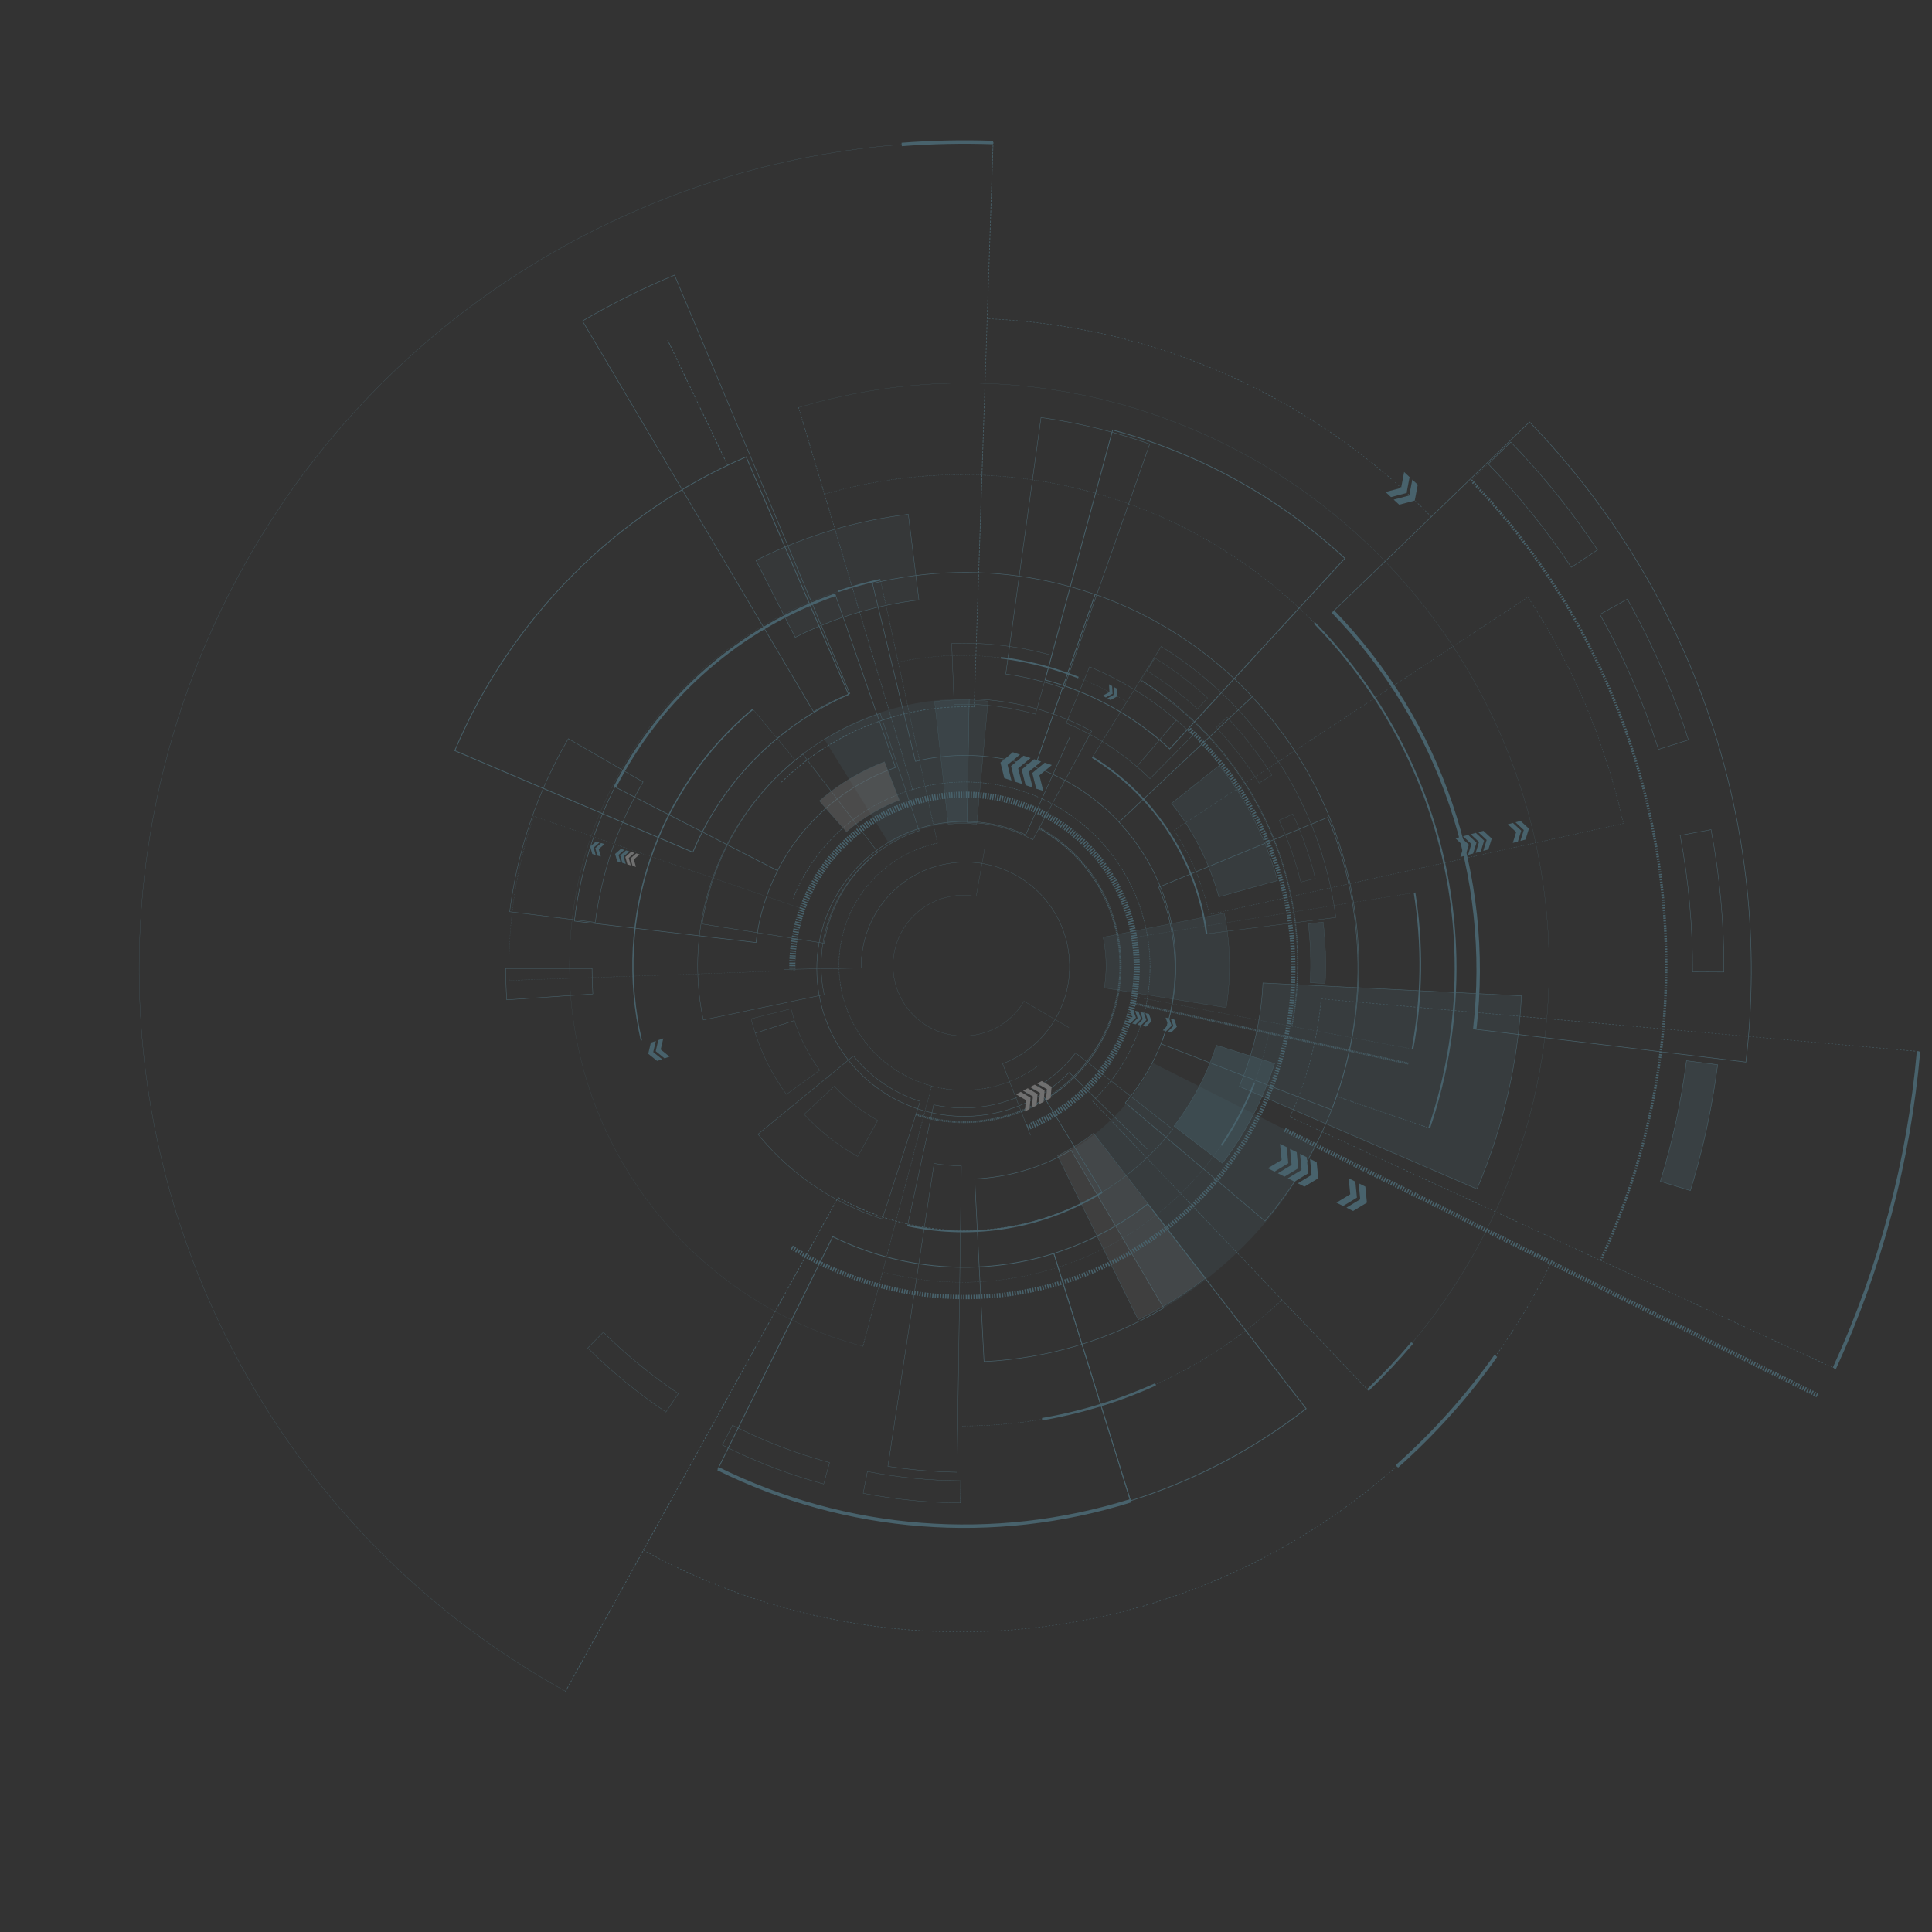 <svg xmlns="http://www.w3.org/2000/svg" width="2170" height="2170" viewBox="0 0 2170 2170">
    <rect x="0" y="0" width="2170" height="2170" fill="#333333" stroke="none"/>
    <g style="mix-blend-mode:screen" fill="none" fill-rule="evenodd" opacity=".3">
        <path stroke="#7AD1F0" stroke-dasharray="1.36" stroke-width=".34" d="M924.743 1442.63c133.372.35 261.84-50.276 359.132-141.527" transform="translate(156 159)"/>
        <path stroke="#7AD1F0" stroke-width="2.73" d="M1014.553 1435.013c3.713-.65 7.398-1.329 11.084-2.033 27.026-5.247 53.595-12.626 79.458-22.066 12.448-4.536 24.688-9.532 36.72-14.99" transform="translate(156 159)"/>
        <path stroke="#7AD1F0" stroke-width=".59" d="M757.67 640.253L498.21 201.495c33.248-19.49 67.78-36.698 103.36-51.504L798.51 619.977c-14.049 5.842-27.693 12.616-40.84 20.276z" transform="translate(156 159)"/>
        <path stroke="#7AD1F0" stroke-width=".34" d="M811.328 928.35c-.996-59.39 42.639-110.112 101.5-117.981 58.86-7.87 114.28 29.608 128.913 87.175 14.633 57.568-16.162 116.971-71.633 138.178M1041.599 653.21l26.26-63.268c35.439 14.696 68.316 34.936 97.398 59.962l-44.444 52.073c-23.646-20.362-50.387-36.824-79.214-48.766h0zM1120.813 701.977l44.553-52.073c6.323 5.421 12.43 11.06 18.32 16.915l-48.022 48.793c-4.878-4.636-9.837-9.244-14.851-13.635z" transform="translate(156 159)"/>
        <path stroke="#7AD1F0" stroke-width=".59" d="M1160.46 970.448c14.219-74.258-7.943-150.838-59.62-206.016l149.62-140.795c153.813 164.053 159.994 417.463 14.364 588.825l-156.83-132.826c26.71-31.197 44.797-68.838 52.467-109.188zM704.01 850.877c-5.312 15.84-8.945 32.194-10.84 48.793l-204.037-24.125c3.57-30.646 10.327-60.835 20.162-90.078 6.99-20.79 15.496-41.039 25.448-60.584l182.655 94.089c-5.227 10.297-9.701 20.96-13.387 31.905zM1006.26 702.6l67.75-194.007c67.276 23.442 127.849 62.885 176.505 114.935l-149.62 140.796c-26.066-27.956-58.547-49.141-94.635-61.724h0zM717.398 818.918l-182.655-94.09c51.7-101.107 140.348-178.41 247.533-215.855l67.534 194.061c-57.398 20.15-104.822 61.655-132.412 115.884h0z" transform="translate(156 159)"/>
        <path stroke="#7AD1F0" stroke-width=".59" d="M972.493 693.655c-33.215-6.372-67.413-5.522-100.27 2.494l-48.266-199.781c61.354-14.929 125.201-16.482 187.208-4.554 21.369 4.085 42.41 9.73 62.954 16.888l-67.75 194.007c-11.058-3.835-22.38-6.86-33.876-9.054h0z" transform="translate(156 159)"/>
        <path stroke="#7AD1F0" stroke-width="2.9" d="M534.743 724.828c51.7-101.107 140.348-178.41 247.533-215.855" transform="translate(156 159)"/>
        <path stroke="#7AD1F0" stroke-width=".59" d="M1047.046 1132.929l104.038 177.2c-61.402 36.127-130.661 56.788-201.816 60.206l-10.488-205.203c38.166-1.794 75.322-12.846 108.266-32.203h0zM1145.42 837.46l189.919-78.395c43.591 104.86 45.144 222.484 4.336 328.46l-191.626-74.112c21.796-56.804 20.854-119.827-2.629-175.954h0z" transform="translate(156 159)"/>
        <path fill="#7AD1F0" fill-rule="nonzero" d="M1075.8 1113.032c26.396-21.216 47.914-47.87 63.089-78.15l183.496 92.49c-28.3 56.43-68.392 106.119-117.561 145.702-16.941 13.642-34.857 26.027-53.604 37.055l-104.038-177.2c10.014-5.92 19.58-12.57 28.617-19.897z" opacity=".2" transform="translate(156 159)"/>
        <path fill="#7AD1F0" fill-rule="nonzero" d="M1176.585 1086.033c14.335-22.067 25.654-45.952 33.659-71.021l65.366 20.52c-9.85 30.954-23.785 60.454-41.437 87.72-5.42 8.403-11.165 16.48-17.127 24.26l-54.499-41.61c4.915-6.396 9.594-13.02 14.038-19.869z" opacity=".4" transform="translate(156 159)"/>
        <path fill="#7AD1F0" fill-rule="nonzero" d="M1159.892 743.261l53.685-42.585c30.252 38.28 52.483 82.265 65.366 129.329l-65.99 18.324c-10.442-38.236-28.49-73.971-53.061-105.068z" opacity=".2" transform="translate(156 159)"/>
        <path fill="#FFF" fill-rule="nonzero" d="M1072.304 1113.9l125.663 162.643c-23.542 18.1-48.846 33.783-75.528 46.815l-90.542-184.33c14.28-6.993 27.818-15.412 40.407-25.129z" opacity=".2" transform="translate(156 159)"/>
        <path stroke="#7AD1F0" stroke-width=".34" d="M1176.585 1086.033c14.335-22.067 25.654-45.952 33.659-71.021l65.366 20.52c-9.85 30.954-23.785 60.454-41.437 87.72-5.42 8.403-11.165 16.48-17.127 24.26l-54.499-41.61c4.915-6.396 9.594-13.02 14.038-19.869zM1159.892 743.261l53.685-42.585c30.252 38.28 52.483 82.265 65.366 129.329l-65.99 18.324c-10.442-38.236-28.49-73.971-53.061-105.068h0zM915.637 632.121l-2.71-68.446c38.002-1.422 75.993 3.096 112.601 13.391l-18.536 66.034c-29.699-8.374-60.519-12.078-91.355-10.979h0zM1072.304 1113.9l125.663 162.643c-23.542 18.1-48.846 33.783-75.528 46.815l-90.542-184.33c14.28-6.993 27.818-15.412 40.407-25.129z" transform="translate(156 159)"/>
        <path stroke="#7AD1F0" stroke-dasharray="1.36" stroke-linecap="round" stroke-width=".51" d="M740.976 298.756L869.051 727.783M1071.247 1077.711L1380.379 1402.267M1135.745 926.886c.003 13.19-1.24 26.35-3.712 39.306-8.09 42.622-29.351 81.629-60.786 111.52M869.051 727.783c-61.152 18.116-110.628 63.27-134.254 122.525M1135.745 926.886c-.13-65.492-31.092-127.097-83.563-166.27-52.472-39.173-120.324-51.338-183.13-32.833" transform="translate(156 159)"/>
        <path stroke="#7AD1F0" stroke-width=".17" d="M1380.38 1402.267c75.601-71.925 132.865-160.929 166.991-259.552 118.943-342.068-61.843-715.823-403.794-834.906-129.887-45.4-270.795-48.589-402.601-9.108" transform="translate(156 159)"/>
        <path stroke="#7AD1F0" stroke-dasharray="1.02" stroke-width=".34" d="M1449.268 1107.936c66.657-195.764 18.938-412.362-123.807-561.969-142.744-149.606-356.824-207.39-555.434-149.923" transform="translate(156 159)"/>
        <path stroke="#7AD1F0" stroke-dasharray="1.36" stroke-linecap="round" stroke-width=".51" d="M1345.23 1072.398L1449.268 1107.936" transform="translate(156 159)"/>
        <path stroke="#7AD1F0" stroke-dasharray="1.02" stroke-width=".17" d="M922.791 1529.075L923.144 1485.324" transform="translate(156 159)"/>
        <path stroke="#7AD1F0" stroke-width="2.73" d="M1380.38 1402.267c17.544-16.682 34.146-34.33 49.728-52.86" transform="translate(156 159)"/>
        <path stroke="#7AD1F0" stroke-width="2.05" d="M1449.268 1107.936c20.805-61.284 30.8-125.72 29.54-190.429-2.17-111.56-38.073-219.847-102.981-310.596-16.69-23.42-35.163-45.515-55.258-66.087" transform="translate(156 159)"/>
        <path stroke="#7AD1F0" stroke-dasharray="1.36" stroke-width="6.82" d="M733.875 928.946c-.978-97.813 71.17-180.977 168.121-193.788 96.95-12.811 188.215 48.759 212.664 143.47 24.448 94.713-25.606 192.782-116.638 228.522" transform="translate(156 159)"/>
        <path stroke="#7AD1F0" stroke-width=".34" d="M811.328 928.269L724.607 929.787M970.108 1035.722L1001.436 1116.204M922.981 1504.136l-.163 24.939c-36.688-.238-73.275-3.868-109.295-10.843l4.715-24.396c34.524 6.649 69.586 10.097 104.743 10.3zM737.778 1472.041c12.647 4.356 25.293 8.259 37.94 11.71l-6.558 24.072c-13.198-3.605-26.369-7.644-39.512-12.225-25.405-8.852-50.193-19.384-74.2-31.526l11.273-22.255c22.985 11.65 46.723 21.747 71.057 30.224h0zM605.908 1406.279l-13.93 20.737c-31.498-21.153-60.916-45.252-87.859-71.97l17.561-17.728c25.812 25.622 54.017 48.714 84.228 68.96h0z" transform="translate(156 159)"/>
        <path stroke="#7AD1F0" stroke-dasharray="1.36" stroke-width=".34" d="M1162.737 773.594L1560.19 511.63c50.914 77.557 87.237 163.763 107.181 254.375l-464.932 102.14c-7.371-33.67-20.826-65.712-39.702-94.55z" transform="translate(156 159)"/>
        <path fill="#7AD1F0" fill-rule="nonzero" d="M575.014 1012.112L580.623 1010.187 577.696 1022.656 587.669 1030.68 582.06 1032.605 572.087 1024.581z" transform="translate(156 159)"/>
        <path fill="#7AD1F0" fill-rule="nonzero" d="M583.415 1009.238L589.024 1007.286 586.098 1019.783 596.043 1027.807 590.434 1029.731 580.461 1021.68zM1557.453 783.976L1551.707 785.494 1555.501 773.269 1546.125 764.568 1551.843 763.022 1561.247 771.724z" transform="translate(156 159)"/>
        <path fill="#7AD1F0" fill-rule="nonzero" d="M1548.862 786.253L1543.144 787.799 1546.938 775.573 1537.534 766.845 1543.279 765.327 1552.656 774.028zM1515.718 795.118L1510 796.663 1513.794 784.437 1504.39 775.709 1510.136 774.191 1519.512 782.892z" transform="translate(156 159)"/>
        <path fill="#7AD1F0" fill-rule="nonzero" d="M1507.154 797.422L1501.436 798.967 1505.23 786.714 1495.827 778.013 1501.572 776.468 1510.949 785.196z" transform="translate(156 159)"/>
        <path fill="#7AD1F0" fill-rule="nonzero" d="M1498.591 799.699L1492.873 801.244 1496.667 789.018 1487.263 780.29 1493.008 778.772 1502.385 787.473z" transform="translate(156 159)"/>
        <path fill="#7AD1F0" fill-rule="nonzero" d="M1490.027 802.003L1484.309 803.548 1488.076 791.295 1478.699 782.594 1484.417 781.049 1493.821 789.777z" transform="translate(156 159)"/>
        <path stroke="#7AD1F0" stroke-dasharray=".92" stroke-width=".23" d="M835.285 1269.604c93.301 24.582 192.601 9.776 274.679-40.956 82.078-50.732 139.737-132.942 159.494-227.406M1109.593 629.41c-76.736-47.144-168.584-63.174-256.747-44.808" transform="translate(156 159)"/>
        <path stroke="#7AD1F0" stroke-width="1.84" d="M1055.203 602.032l-7.1-2.71c-17.423-6.477-35.328-11.57-53.55-15.235-8.763-1.807-17.57-3.235-26.423-4.283M1215.935 1127.372c14.971-21.965 27.391-45.565 37.019-70.344" transform="translate(156 159)"/>
        <path stroke="#7AD1F0" stroke-width=".4" d="M923.767 1150.549l-4.797 344.046c-26.019-.463-51.976-2.682-77.696-6.642l51.897-340.17c10.123 1.62 20.346 2.544 30.596 2.766h0z" transform="translate(156 159)"/>
        <path stroke="#7AD1F0" stroke-width=".23" d="M994.146 965.541c-20.308 34.574-63.286 48.451-99.97 32.28-36.685-16.173-55.443-57.266-43.633-95.586 11.81-38.32 50.443-61.716 89.864-54.42M764.688 1043.068l-37.398 27.107c-15.25-20.941-27.077-44.172-35.04-68.825l43.983-14.123c6.464 20.005 16.07 38.855 28.455 55.841z" transform="translate(156 159)"/>
        <path stroke="#7AD1F0" stroke-width=".23" d="M736.233 987.227l-43.984 14.313c-1.707-5.422-3.252-10.843-4.607-16.265L732.493 974c1.111 4.418 2.358 8.782 3.74 13.228z" transform="translate(156 159)"/>
        <path stroke="#7AD1F0" stroke-width=".4" d="M807.75 818.43c-34.326 37.774-48.492 89.706-38.102 139.684l-135.746 28.49C603.045 837.983 688.585 689.859 832.71 642.34l43.659 131.714c-26.346 8.562-50 23.859-68.618 44.375h0zM1028.672 1047.92c8.64-7.236 16.49-15.368 23.415-24.26l109.105 85.685c-12.85 16.418-27.382 31.445-43.36 44.836-11.336 9.516-23.356 18.187-35.962 25.942l-72.168-118.486c6.654-4.096 12.995-8.68 18.97-13.717h0z" transform="translate(156 159)"/>
        <path stroke="#7AD1F0" stroke-width=".4" d="M1009.702 1061.637l72.195 118.486c-65.34 40.082-143.602 53.45-218.537 37.326l29.323-135.536c40.162 8.553 82.074 1.291 117.019-20.276zM818.726 1044.152c16.912 15.388 36.943 26.946 58.727 33.885l-42.44 132.12c-40.608-12.98-77.948-34.548-109.485-63.24-10.825-9.906-20.915-20.588-30.19-31.96l107.264-87.99c4.947 6.115 10.337 11.859 16.124 17.185h0z" transform="translate(156 159)"/>
        <path stroke="#7AD1F0" stroke-width="1.84" d="M1081.978 1180.123c-65.36 40.103-143.658 53.47-218.618 37.326" transform="translate(156 159)"/>
        <path fill="#7AD1F0" fill-rule="nonzero" d="M1086.287 927.239c.112-11.268-.96-22.516-3.198-33.56l136.044-27.107c7.01 35.012 7.745 70.992 2.168 106.261l-136.938-22.255c1.208-7.723 1.852-15.523 1.924-23.34z" opacity=".2" transform="translate(156 159)"/>
        <path stroke="#7AD1F0" stroke-width=".4" d="M930.244 764.703l2.358-138.735c48.099.774 95.289 13.23 137.506 36.297l-66.151 121.983c-22.62-12.405-47.92-19.113-73.713-19.545h0zM769.648 900.484l-137.02-21.686c11.743-75.77 52.214-144.105 113.009-190.809L830 798.126c-32.533 25.083-54.148 61.743-60.352 102.358z" transform="translate(156 159)"/>
        <path fill="#7AD1F0" fill-rule="nonzero" d="M906.72 766.031c-22.677 2.936-44.455 10.73-63.847 22.852L769.702 671.02c36.178-22.572 76.791-37.088 119.078-42.558 14.554-1.903 29.228-2.736 43.903-2.494l-2.358 138.735c-7.89-.137-15.78.307-23.604 1.328z" opacity=".2" transform="translate(156 159)"/>
        <path stroke="#7AD1F0" stroke-width=".23" d="M1086.287 927.239c.112-11.268-.96-22.516-3.198-33.56l136.044-27.107c7.01 35.012 7.745 70.992 2.168 106.261l-136.938-22.255c1.208-7.723 1.852-15.523 1.924-23.34h0z" transform="translate(156 159)"/>
        <path fill="#FFF" fill-rule="nonzero" d="M839.106 746.135c-16.009 7.686-30.92 17.477-44.336 29.113l-30.461-34.697c16.571-14.367 34.98-26.464 54.742-35.972 6.071-2.927 12.223-5.557 18.402-7.942l16.72 43.127c-5.067 1.817-10.108 3.985-15.067 6.37z" opacity=".4" transform="translate(156 159)"/>
        <path fill="#7AD1F0" fill-rule="nonzero" d="M908.997 766.763l-15.23-137.922c19.928-2.131 40.02-2.259 59.973-.38L941.057 766.71c-10.661-1.066-21.402-1.048-32.06.054z" opacity=".2" transform="translate(156 159)"/>
        <path stroke="#7AD1F0" stroke-width=".23" d="M839.106 746.135c-16.009 7.686-30.92 17.477-44.336 29.113l-30.461-34.697c16.571-14.367 34.98-26.464 54.742-35.972 6.071-2.927 12.223-5.557 18.402-7.942l16.72 43.127c-5.067 1.817-10.108 3.985-15.067 6.37zM829.864 1099.506l-22.493 40.417c-22.403-12.559-42.71-28.536-60.19-47.357l33.822-31.526c14.197 15.276 30.68 28.253 48.861 38.466zM908.997 766.763l-15.23-137.922c19.928-2.131 40.02-2.259 59.973-.38L941.057 766.71c-10.661-1.066-21.402-1.048-32.06.054h0z" transform="translate(156 159)"/>
        <path stroke="#7AD1F0" stroke-dasharray=".92" stroke-linecap="round" stroke-width=".35" d="M813.279 1353.122L890.352 1060.796M896.883 787.988L832.873 492.166M806.667 852.233c20.004-32.872 52.616-56.095 90.216-64.245M890.46 1060.796c41.604 11.085 85.992 2.473 120.434-23.366" transform="translate(156 159)"/>
        <path stroke="#7AD1F0" stroke-dasharray=".92" stroke-linecap="round" stroke-width=".35" d="M806.667 852.233c-22.967 37.8-26.78 84.216-10.29 125.26 16.49 41.042 51.354 71.912 94.084 83.303" transform="translate(156 159)"/>
        <path stroke="#7AD1F0" stroke-width=".12" d="M832.873 492.166c-200.084 43.256-344.434 218.076-349.092 422.78-4.658 204.704 131.589 385.912 329.498 438.23" transform="translate(156 159)"/>
        <path stroke="#7AD1F0" stroke-dasharray=".92" stroke-linecap="round" stroke-width=".35" d="M737.1 694.658L689.675 637.57" transform="translate(156 159)"/>
        <path stroke="#7AD1F0" stroke-dasharray=".69" stroke-width="1.38" d="M1294.905 993.679c29.163-152.041-38.105-306.375-169.322-388.475" transform="translate(156 159)"/>
        <path stroke="#7AD1F0" stroke-dasharray=".69" stroke-width=".12" d="M1141.165 580.102L1125.583 605.204" transform="translate(156 159)"/>
        <path stroke="#7AD1F0" stroke-width="1.84" d="M832.873 492.166c-15.974 3.448-31.744 7.783-47.236 12.985" transform="translate(156 159)"/>
        <path stroke="#7AD1F0" stroke-width="1.38" d="M689.675 637.543c-108.502 90.526-156.931 234.364-125.285 372.102" transform="translate(156 159)"/>
        <path stroke="#7AD1F0" stroke-width=".23" d="M994.119 965.568L1044.634 995.197M940.407 847.787L950.65 790.374M1132.304 594.442l8.861-14.34c21.057 13.063 40.861 28.044 59.16 44.755l-11.328 12.442c-17.536-16.004-36.515-30.351-56.693-42.857h0zM1227.75 678.204c-5.717-6.967-11.652-13.554-17.723-20.087l12.25-11.575c6.34 6.723 12.502 13.708 18.482 20.954 11.563 14.005 22.191 28.756 31.816 44.158l-14.337 8.864c-9.215-14.764-19.4-28.9-30.487-42.314h0z" transform="translate(156 159)"/>
        <path fill="#7AD1F0" fill-rule="nonzero" d="M1315.637 944.777c1.138-22.079.404-44.214-2.195-66.169l16.72-2.006c2.73 22.898 3.5 45.987 2.304 69.015l-16.83-.84z" opacity=".3" transform="translate(156 159)"/>
        <path stroke="#7AD1F0" stroke-width=".23" d="M1280.705 762.372l15.311-7.02c10.72 23.257 19.205 47.483 25.339 72.349l-16.26 4.039c-5.902-23.848-14.069-47.076-24.39-69.368zM1315.637 944.777c1.138-22.079.404-44.214-2.195-66.169l16.72-2.006c2.73 22.898 3.5 45.987 2.304 69.015l-16.83-.84z" transform="translate(156 159)"/>
        <path stroke="#7AD1F0" stroke-dasharray=".92" stroke-width=".23" d="M1115.393 894.303l317.398-50.745c9.322 58.26 8.542 117.689-2.303 175.683l-315.8-59.474c3.988-21.62 4.226-43.764.705-65.464zM737.209 931.06l-321.193 11.115c-2.064-62.618 7.323-125.086 27.697-184.33L747.56 862.533c-7.587 22.023-11.095 45.246-10.352 68.528h0z" transform="translate(156 159)"/>
        <path stroke="#7AD1F0" stroke-width="1.84" d="M1432.791 843.558c9.322 58.26 8.542 117.689-2.303 175.683" transform="translate(156 159)"/>
        <path stroke="#7AD1F0" stroke-width=".3" d="M1138.943 751.041c-19.211-23.503-42.188-43.656-67.994-59.636l77.29-124.341c107.765 66.854 179.791 178.61 196.178 304.388l-145.203 18.433c-6.636-51.03-27.526-99.153-60.27-138.844h0z" transform="translate(156 159)"/>
        <path stroke="#7AD1F0" stroke-dasharray=".69" stroke-width="2.3" d="M1113.659 967.168L1425.908 1035.559" transform="translate(156 159)"/>
        <path stroke="#7AD1F0" stroke-width="1.84" d="M1199.214 889.966c-10.836-82.038-57.92-154.876-128.265-198.425" transform="translate(156 159)"/>
        <path fill="#7AD1F0" fill-rule="nonzero" d="M1159.783 1000.401L1155.881 999.534 1161.951 993.38 1159.024 985.248 1162.954 986.116 1165.854 994.248z" transform="translate(156 159)"/>
        <path fill="#7AD1F0" fill-rule="nonzero" d="M1153.93 999.1L1150.027 998.26 1156.098 992.106 1153.171 983.947 1157.1 984.814 1160.027 992.974zM1131.301 994.112L1127.398 993.245 1133.469 987.092 1130.569 978.959 1134.472 979.827 1137.398 987.959z" transform="translate(156 159)"/>
        <path fill="#7AD1F0" fill-rule="nonzero" d="M1125.474 992.811L1121.545 991.944 1127.642 985.79 1124.715 977.658 1128.618 978.526 1131.545 986.658z" transform="translate(156 159)"/>
        <path fill="#7AD1F0" fill-rule="nonzero" d="M1119.621 991.51L1115.718 990.643 1121.789 984.516 1118.889 976.357 1122.791 977.224 1125.691 985.384z" transform="translate(156 159)"/>
        <path fill="#7AD1F0" fill-rule="nonzero" d="M1113.767 990.236L1109.864 989.369 1115.935 983.215 1113.035 975.056 1116.938 975.923 1119.864 984.083zM513.388 786.199L517.236 787.338 510.732 793.057 513.089 801.379 509.241 800.241 506.883 791.919z" transform="translate(156 159)"/>
        <path fill="#7AD1F0" fill-rule="nonzero" d="M519.133 787.907L522.981 789.018 516.477 794.738 518.835 803.06 514.986 801.949 512.629 793.627zM541.355 794.44L545.203 795.578 538.699 801.298 541.057 809.62 537.209 808.481 534.851 800.16z" transform="translate(156 159)"/>
        <path fill="#7AD1F0" fill-rule="nonzero" d="M547.1 796.148L550.921 797.286 544.444 803.006 546.802 811.328 542.954 810.189 540.596 801.867z" transform="translate(156 159)"/>
        <path fill="#FFF" fill-rule="nonzero" d="M552.846 797.828L556.667 798.967 550.19 804.686 552.52 813.008 548.699 811.87 546.341 803.548z" transform="translate(156 159)"/>
        <path fill="#FFF" fill-rule="nonzero" d="M558.591 799.536L562.412 800.675 555.935 806.394 558.293 814.716 554.444 813.578 552.087 805.256z" transform="translate(156 159)"/>
        <path fill="#7AD1F0" fill-rule="nonzero" d="M1091.328 627.269L1087.805 625.344 1095.366 621.143 1094.851 612.523 1098.374 614.447 1098.889 623.095z" transform="translate(156 159)"/>
        <path fill="#7AD1F0" fill-rule="nonzero" d="M1086.07 624.396L1082.547 622.444 1090.136 618.269 1089.621 609.622 1093.117 611.574 1093.631 620.194z" transform="translate(156 159)"/>
        <path stroke="#7AD1F0" stroke-dasharray=".69" stroke-width="2.3" d="M872.71 1092.756c86.309 27.867 179.645-14.513 215.49-97.844 35.844-83.332 2.43-180.26-77.143-223.784" transform="translate(156 159)"/>
        <path stroke="#7AD1F0" stroke-dasharray="1.93" stroke-width=".48" d="M566.694 1582.151c177.018 97.687 386.361 118.422 579.095 57.356 192.734-61.065 351.964-198.578 440.471-380.394M1451.626 421.39c-131.84-135.058-310.283-214.63-498.835-222.444" transform="translate(156 159)"/>
        <path stroke="#7AD1F0" stroke-width="3.86" d="M1412.981 1487.953c41.624-36.985 78.902-78.591 111.111-124.016" transform="translate(156 159)"/>
        <path stroke="#7AD1F0" stroke-width=".48" d="M1044.932 1045.508c-59 59.872-153.485 66.033-219.758 14.33-66.273-51.702-83.31-144.867-39.624-216.687 43.685-71.82 134.233-99.512 210.602-64.406M509.864 957.409l-96.693 6.587c-.777-11.728-1.138-23.475-1.084-35.24h96.91c-.027 9.678.244 19.165.867 28.653z" transform="translate(156 159)"/>
        <path stroke="#7AD1F0" stroke-width=".84" d="M1073.17 1230.705c21.257-10.337 41.36-22.894 59.974-37.462l177.913 229.978c-59.106 45.933-125.923 80.962-197.317 103.441l-86.07-277.822c15.582-4.945 30.788-11.006 45.5-18.135h0z" transform="translate(156 159)"/>
        <path stroke="#7AD1F0" stroke-width=".84" d="M1027.67 1248.84l86.07 277.822c-153.305 48.01-319.208 35.109-463.252-36.025L779.35 1230c77.257 38.037 166.21 44.786 248.32 18.84h0z" transform="translate(156 159)"/>
        <path stroke="#7AD1F0" stroke-width="3.86" d="M1113.74 1526.662c-153.305 48.01-319.208 35.109-463.252-36.025" transform="translate(156 159)"/>
        <path fill="#7AD1F0" fill-rule="nonzero" d="M1251.87 1014.876c5.99-22.847 9.56-46.26 10.65-69.855l290.353 14.448c-3.647 74.74-20.56 148.235-49.946 217.048l-266.884-115.287c6.39-15.048 11.68-30.54 15.827-46.354z" opacity=".2" transform="translate(156 159)"/>
        <path stroke="#7AD1F0" stroke-width=".84" d="M1017.832 604.689l75.88-280.696c97.343 26.181 186.86 75.645 260.84 144.13l-196.801 214.011c-39.648-36.814-87.676-63.398-139.919-77.445h0zM622.168 798.208L354.797 684.086c62.613-147.968 179.806-266.124 327.236-329.923l115.121 266.953c-78.936 34.31-141.61 97.738-174.986 177.092h0z" transform="translate(156 159)"/>
        <path stroke="#7AD1F0" stroke-width=".48" d="M1251.87 1014.876c5.99-22.847 9.56-46.26 10.65-69.855l290.353 14.448c-3.647 74.74-20.56 148.235-49.946 217.048l-266.884-115.287c6.39-15.048 11.68-30.54 15.827-46.354h0z" transform="translate(156 159)"/>
        <path fill="#7AD1F0" fill-rule="nonzero" d="M842.14 520.33c-36.45 7.446-71.747 19.716-104.958 36.487l-44.065-86.364c40.996-20.736 84.58-35.897 129.593-45.08 13.848-2.71 27.697-5.068 41.49-6.749l11.898 96.204c-11.274 1.373-22.593 3.208-33.957 5.503z" opacity=".1" transform="translate(156 159)"/>
        <path stroke="#7AD1F0" stroke-width=".48" d="M842.14 520.33c-36.45 7.446-71.747 19.716-104.958 36.487l-44.065-86.364c40.996-20.736 84.58-35.897 129.593-45.08 13.848-2.71 27.697-5.068 41.49-6.749l11.898 96.204c-11.274 1.373-22.593 3.208-33.957 5.503zM512.629 877.036l-96.18-12.009c8.648-68.551 31.047-134.65 65.855-194.332l84.01 48.576c-28.342 48.432-46.603 102.095-53.685 157.765h0zM973.659 598.02l39.593-288.07c41.59 5.83 82.491 15.82 122.087 29.819l-96.45 274.38c-21.148-7.548-43.002-12.952-65.23-16.129z" transform="translate(156 159)"/>
        <path stroke="#7AD1F0" stroke-dasharray="1.93" stroke-linecap="round" stroke-width=".72" d="M479.214 1740.62L785.366 1186.005M938.184 634.995L959.431 1.063M722.005 719.353c13.313-13.085 27.831-24.884 43.36-35.24 51.031-34.1 111.487-51.292 172.82-49.145M785.366 1186.005c78.918 43.865 173.592 49.09 256.856 14.177" transform="translate(156 159)"/>
        <path stroke="#7AD1F0" stroke-width=".24" d="M959.43 1.063C811.88-3.999 665.264 26.388 531.87 89.677 68.672 308.568-129.404 861.639 89.458 1324.957c82.873 176.182 219.286 321.662 389.756 415.663" transform="translate(156 159)"/>
        <path stroke="#7AD1F0" stroke-dasharray="1.93" stroke-linecap="round" stroke-width=".72" d="M661.247 363.515L594.011 223.235" transform="translate(156 159)"/>
        <path stroke="#7AD1F0" stroke-dasharray="1.45" stroke-width="2.9" d="M1641.843 1256.647c137.054-294.04 79.29-642.107-145.393-876.082" transform="translate(156 159)"/>
        <path stroke="#7AD1F0" stroke-dasharray="1.45" stroke-width=".24" d="M1540.976 337.519L1496.45 380.565" transform="translate(156 159)"/>
        <path stroke="#7AD1F0" stroke-width="3.86" d="M959.43 1.063C925.199-.109 890.928.615 856.776 3.232" transform="translate(156 159)"/>
        <path stroke="#7AD1F0" stroke-width=".48" d="M1044.959 1045.616L1132.439 1131.682M996.043 778.745L1046.233 667.334M1515.61 362.105l25.257-24.586c36.12 37.29 68.724 77.834 97.399 121.116l-29.404 19.517c-27.446-41.472-58.662-80.32-93.252-116.047zM1666.748 580.943c-8.058-17.06-16.63-33.686-25.718-49.878l30.813-17.24c9.43 16.942 18.428 34.237 26.83 52.019 16.254 34.435 30.196 69.916 41.734 106.206l-33.632 10.654c-11.056-34.777-24.428-68.773-40.027-101.761h0z" transform="translate(156 159)"/>
        <path fill="#7AD1F0" fill-rule="nonzero" d="M1708.889 1167.897c13.602-44.266 23.42-89.608 29.35-135.536l35.013 4.5c-6.17 47.933-16.414 95.253-30.623 141.445l-33.74-10.409z" opacity=".3" transform="translate(156 159)"/>
        <path stroke="#7AD1F0" stroke-width=".48" d="M1731.138 779.314l34.689-6.479c9.9 52.729 14.737 106.284 14.444 159.933l-35.23-.162c.245-51.423-4.41-102.753-13.903-153.292h0zM1708.889 1167.897c13.602-44.266 23.42-89.608 29.35-135.536l35.013 4.5c-6.17 47.933-16.414 95.253-30.623 141.445l-33.74-10.409z" transform="translate(156 159)"/>
        <path stroke="#7AD1F0" stroke-dasharray="1.93" stroke-width=".48" d="M1327.94 962.83l670.922 59.122c-10.861 123.176-42.837 243.564-94.526 355.891l-611.41-282.35c19.213-41.877 31.058-86.756 35.014-132.663h0z" transform="translate(156 159)"/>
        <path stroke="#7AD1F0" stroke-width="3.86" d="M1998.862 1021.952c-10.861 123.176-42.837 243.564-94.526 355.891" transform="translate(156 159)"/>
        <path stroke="#7AD1F0" stroke-width=".62" d="M1449.024 683.625c-27.087-57.488-63.506-110.092-107.777-155.677l220.677-212.982c184.831 190.984 274.063 454.947 243.035 718.94l-304.553-36.947c12.669-107.2-5.14-215.8-51.382-313.334h0z" transform="translate(156 159)"/>
        <path stroke="#7AD1F0" stroke-dasharray="1.45" stroke-width="4.83" d="M1287.046 1110.05L1886.667 1408.8" transform="translate(156 159)"/>
        <path stroke="#7AD1F0" stroke-width="3.86" d="M1500.407 996.959c20.037-172.294-38.4-344.474-159.16-468.957" transform="translate(156 159)"/>
        <path fill="#7AD1F0" fill-rule="nonzero" d="M1363.794 1201.185L1356.287 1197.417 1371.789 1188.038 1370.027 1169.985 1377.534 1173.752 1379.295 1191.779z" transform="translate(156 159)"/>
        <path fill="#7AD1F0" fill-rule="nonzero" d="M1352.575 1195.547L1345.068 1191.806 1360.569 1182.4 1358.808 1164.373 1366.314 1168.141 1368.076 1186.168zM1309.16 1173.807L1301.653 1170.066 1317.154 1160.66 1315.393 1142.633 1322.9 1146.374 1324.661 1164.428z" transform="translate(156 159)"/>
        <path fill="#7AD1F0" fill-rule="nonzero" d="M1297.94 1168.195L1290.434 1164.428 1305.935 1155.048 1304.173 1136.995 1311.68 1140.763 1313.442 1158.789z" transform="translate(156 159)"/>
        <path fill="#7AD1F0" fill-rule="nonzero" d="M1286.748 1162.584L1279.241 1158.816 1294.715 1149.437 1292.954 1131.384 1300.461 1135.152 1302.222 1153.178z" transform="translate(156 159)"/>
        <path fill="#7AD1F0" fill-rule="nonzero" d="M1275.501 1156.946L1267.995 1153.178 1283.496 1143.799 1281.734 1125.773 1289.241 1129.513 1291.003 1147.567zM981.653 685.902L989.621 688.532 975.664 700.079 980.054 717.672 972.06 715.043 967.669 697.477z" transform="translate(156 159)"/>
        <path fill="#7AD1F0" fill-rule="nonzero" d="M993.577 689.833L1001.545 692.462 987.588 704.01 991.978 721.603 983.984 718.973 979.621 701.38z" transform="translate(156 159)"/>
        <path fill="#7AD1F0" fill-rule="nonzero" d="M1005.474 693.736L1013.469 696.366 999.485 707.913 1003.875 725.506 995.908 722.877 991.518 705.311z" transform="translate(156 159)"/>
        <path fill="#7AD1F0" fill-rule="nonzero" d="M1017.398 697.667L1025.393 700.269 1011.436 711.844 1015.799 729.409 1007.832 726.807 1003.442 709.214zM1415.528 407.863L1409.377 402.143 1426.883 397.508 1430.271 379.698 1436.423 385.418 1433.035 403.227z" transform="translate(156 159)"/>
        <path fill="#7AD1F0" fill-rule="nonzero" d="M1406.341 399.324L1400.19 393.604 1417.696 388.942 1421.084 371.159 1427.236 376.879 1423.848 394.688z" transform="translate(156 159)"/>
        <path stroke="#7AD1F0" stroke-dasharray="1.45" stroke-width="4.83" d="M733.28 1242.036c161.133 100.484 372.226 62.013 487.574-88.86 115.35-150.872 97.169-364.723-41.992-493.947" transform="translate(156 159)"/>
        <path fill="#FFF" fill-rule="nonzero" d="M1024.038 1074.431L1018.78 1077.142 1019.865 1064.374 1008.808 1057.896 1014.092 1055.158 1025.122 1061.664z" transform="translate(156 159)"/>
        <path fill="#FFF" fill-rule="nonzero" d="M1016.152 1078.497L1010.894 1081.235 1011.978 1068.468 1000.949 1061.962 1006.206 1059.251 1017.263 1065.73z" transform="translate(156 159)"/>
        <path fill="#FFF" fill-rule="nonzero" d="M1008.293 1082.563L1003.035 1085.301 1004.119 1072.534 993.062 1066.028 998.347 1063.317 1009.377 1069.796z" transform="translate(156 159)"/>
        <path fill="#FFF" fill-rule="nonzero" d="M1000.407 1086.657L995.149 1089.367 996.233 1076.6 985.176 1070.121 990.461 1067.383 1001.491 1073.889z" transform="translate(156 159)"/>
    </g>
</svg>
